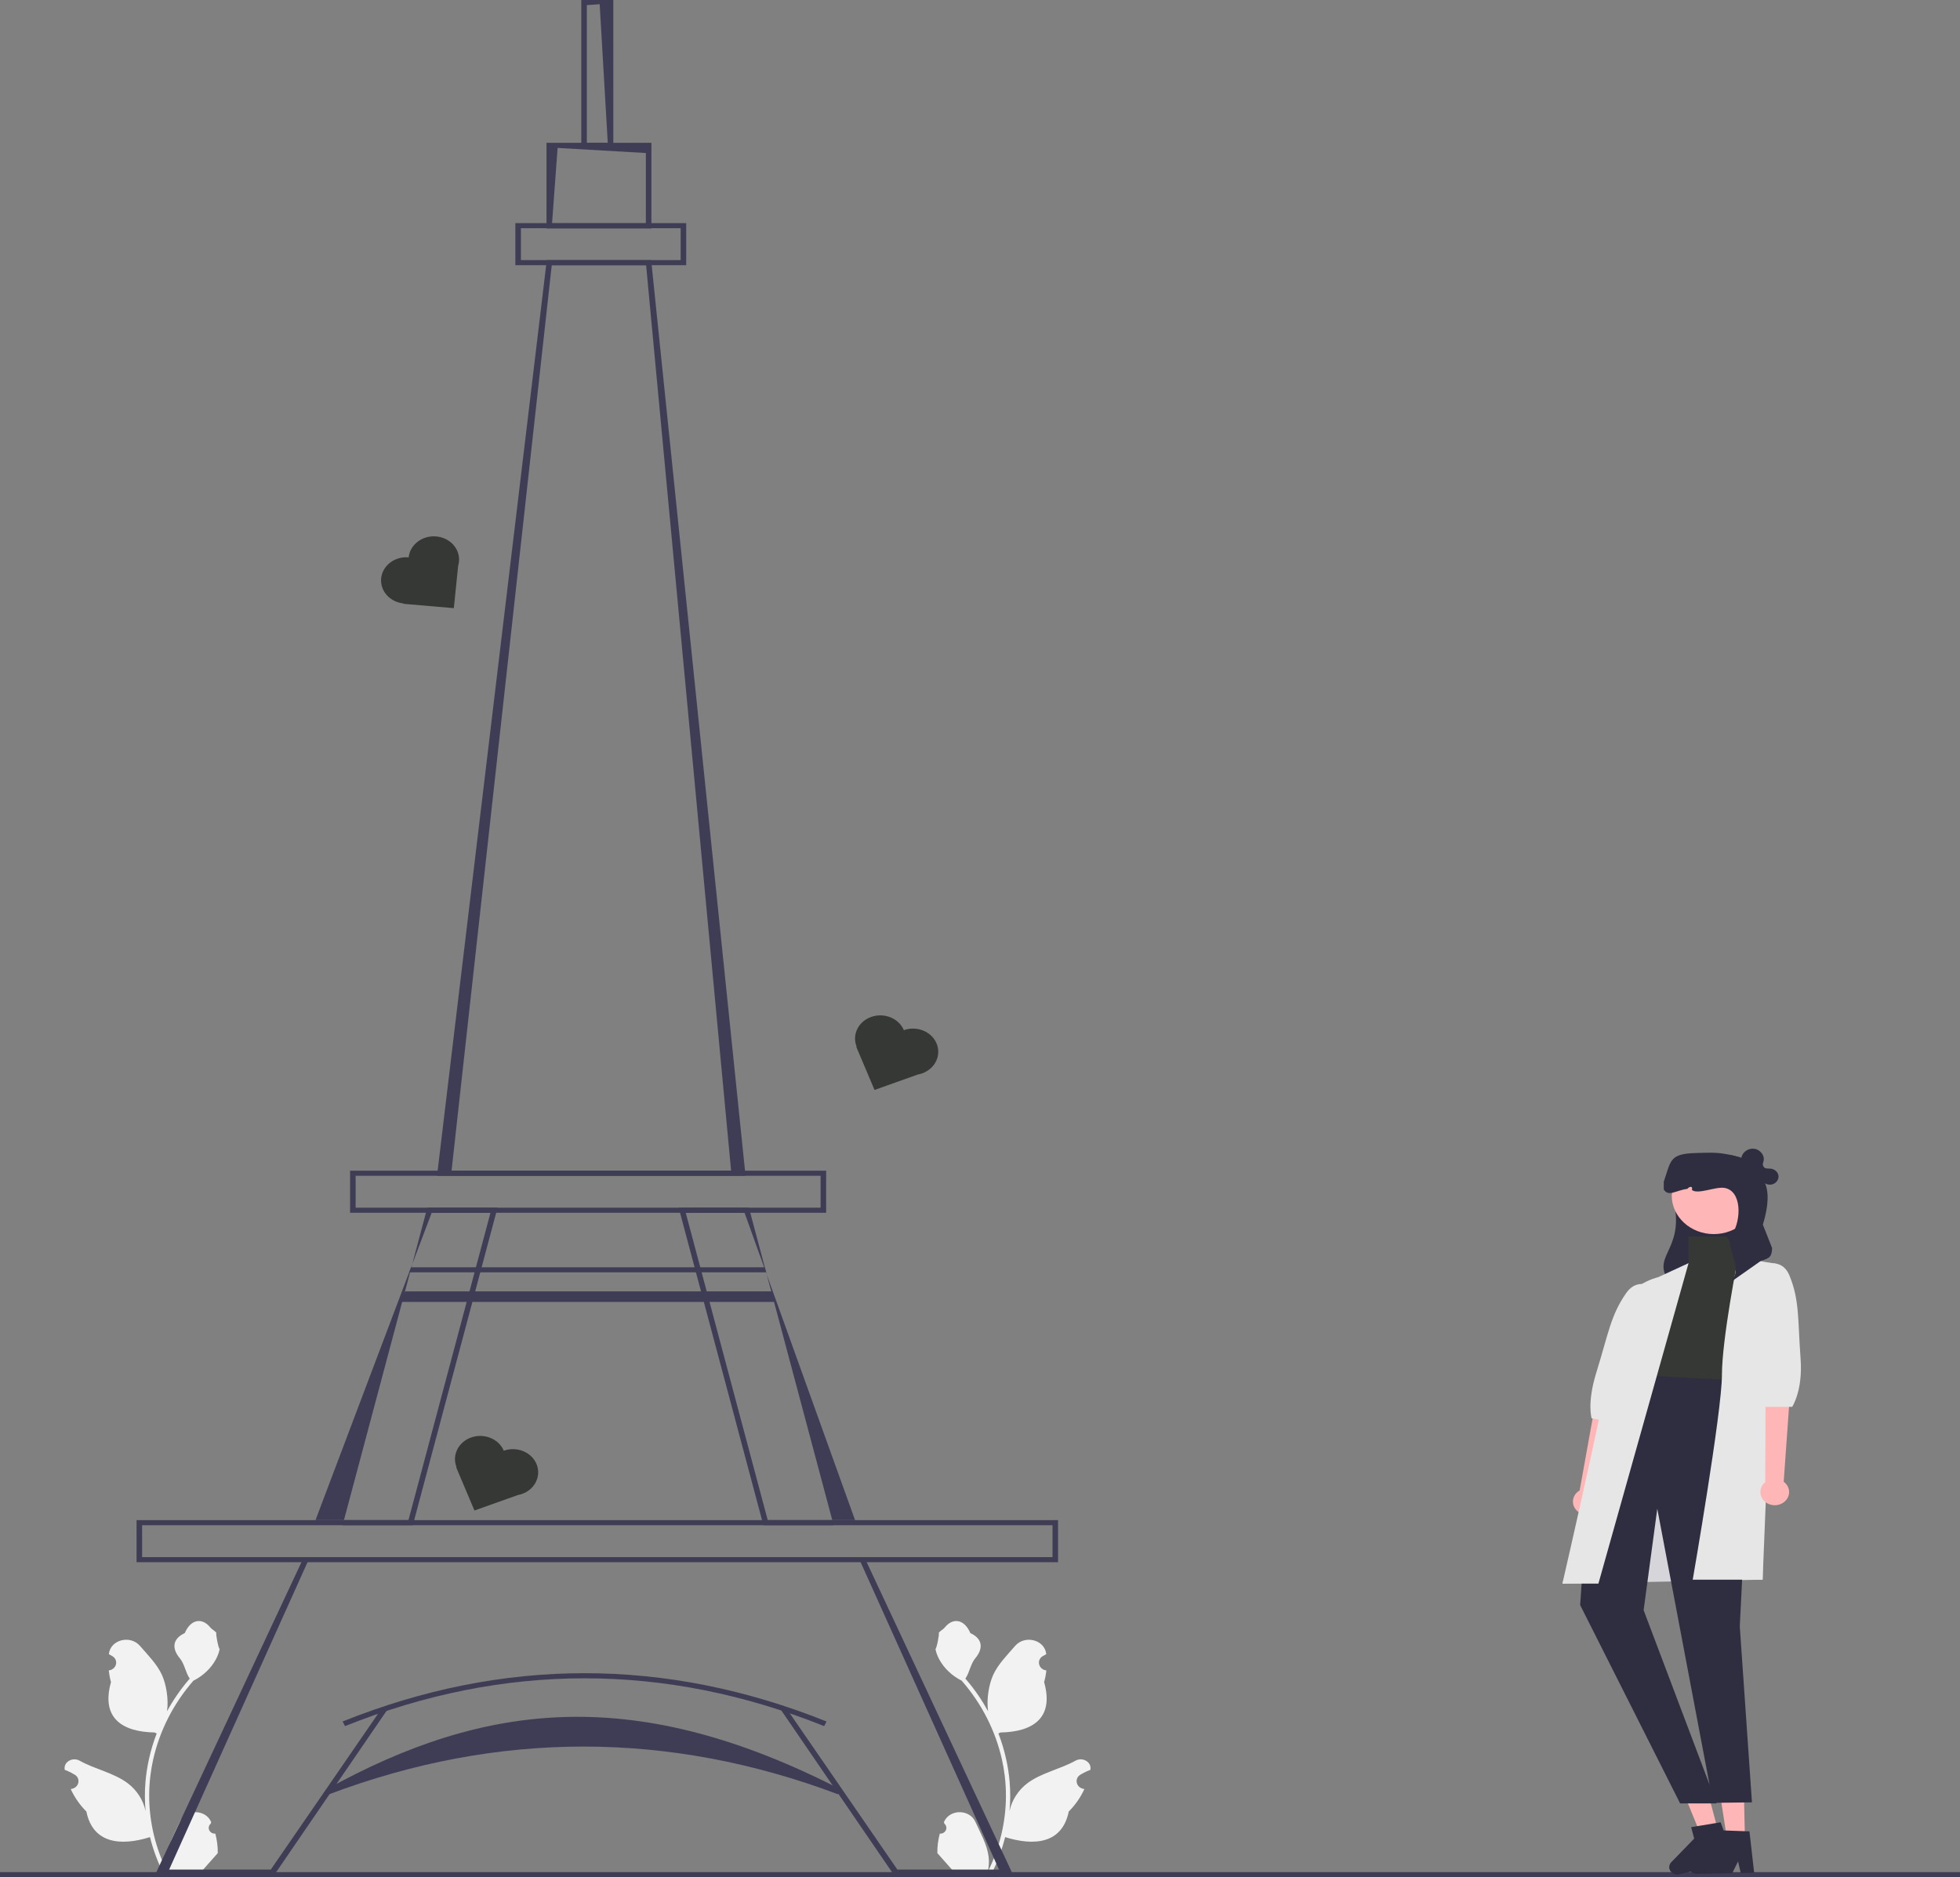 <svg width="331" height="317" viewBox="0 0 331 317" fill="none" xmlns="http://www.w3.org/2000/svg">
<rect x="0" y="0" width="331" height="317" fill="#808080" stroke="none"/>
<path d="M158.71 309.644C159.68 309.7 160.215 308.595 159.482 307.951L159.409 307.685C159.419 307.664 159.428 307.643 159.438 307.621C160.418 305.477 163.74 305.492 164.712 307.639C165.575 309.545 166.673 311.455 166.944 313.47C167.065 314.359 167.01 315.266 166.795 316.139C168.816 312.088 169.88 307.665 169.88 303.217C169.88 302.1 169.813 300.982 169.677 299.867C169.565 298.955 169.41 298.049 169.21 297.151C168.129 292.297 165.786 287.674 162.407 283.813C160.783 282.998 159.428 281.725 158.61 280.199C158.316 279.648 158.086 279.056 157.977 278.453C158.162 278.475 158.674 275.893 158.534 275.734C158.792 275.376 159.253 275.197 159.534 274.847C160.934 273.107 162.861 273.411 163.868 275.776C166.018 276.771 166.039 278.422 164.719 280.01C163.88 281.02 163.765 282.387 163.028 283.468C163.104 283.557 163.183 283.643 163.259 283.732C164.648 285.367 165.85 287.124 166.863 288.97C166.576 286.918 166.999 284.447 167.72 282.854C168.54 281.039 170.077 279.51 171.431 277.941C173.057 276.056 176.392 276.878 176.678 279.268C176.681 279.291 176.684 279.314 176.687 279.337C176.485 279.441 176.288 279.552 176.096 279.668C174.998 280.334 175.378 281.895 176.678 282.079L176.708 282.084C176.635 282.748 176.511 283.407 176.329 284.055C178.066 290.216 174.316 292.461 168.962 292.561C168.844 292.617 168.729 292.673 168.61 292.726C169.153 294.127 169.586 295.564 169.907 297.021C170.195 298.308 170.395 299.609 170.507 300.915C170.647 302.564 170.635 304.221 170.483 305.867L170.492 305.808C170.877 303.996 171.95 302.303 173.508 301.129C175.828 299.381 179.106 298.737 181.61 297.331C182.815 296.655 184.359 297.529 184.149 298.811L184.138 298.872C183.766 299.011 183.402 299.172 183.05 299.353C182.849 299.457 182.652 299.568 182.46 299.684C181.362 300.35 181.742 301.911 183.042 302.095L183.072 302.1C183.093 302.102 183.111 302.105 183.132 302.108C182.493 303.501 181.602 304.793 180.487 305.908C179.401 311.287 174.736 311.798 169.747 310.231H169.744C169.198 312.411 168.401 314.54 167.377 316.57H158.922C158.892 316.483 158.865 316.394 158.837 316.308C159.619 316.353 160.407 316.311 161.177 316.18C160.549 315.474 159.922 314.763 159.295 314.056C159.28 314.043 159.268 314.029 159.256 314.015C158.937 313.653 158.616 313.295 158.298 312.933C158.278 311.824 158.423 310.718 158.71 309.644Z" fill="#F2F2F2"/>
<path d="M36.362 309.644C36.65 310.718 36.795 311.823 36.775 312.933C36.457 313.294 36.135 313.653 35.817 314.015C35.805 314.029 35.793 314.043 35.778 314.056C35.151 314.763 34.523 315.474 33.896 316.18C34.666 316.311 35.453 316.353 36.235 316.308C36.208 316.394 36.181 316.483 36.151 316.57H27.696C26.671 314.54 25.874 312.411 25.329 310.231H25.326C20.336 311.798 15.672 311.287 14.586 305.908C13.471 304.793 12.58 303.501 11.941 302.108C11.962 302.105 11.98 302.102 12.001 302.1L12.031 302.095C13.331 301.911 13.71 300.35 12.613 299.684C12.42 299.568 12.223 299.457 12.022 299.353C11.671 299.172 11.307 299.011 10.934 298.872L10.924 298.811C10.714 297.529 12.258 296.655 13.463 297.331C15.966 298.737 19.245 299.381 21.565 301.129C23.123 302.303 24.195 303.996 24.58 305.808L24.59 305.867C24.438 304.221 24.426 302.564 24.565 300.915C24.677 299.609 24.877 298.308 25.165 297.021C25.486 295.564 25.92 294.127 26.462 292.725C26.344 292.673 26.229 292.617 26.111 292.561C20.757 292.461 17.007 290.216 18.744 284.055C18.562 283.407 18.438 282.748 18.365 282.084L18.394 282.079C19.695 281.895 20.074 280.334 18.977 279.668C18.784 279.552 18.587 279.441 18.386 279.337C18.389 279.314 18.392 279.291 18.394 279.268C18.681 276.878 22.015 276.056 23.642 277.94C24.996 279.51 26.533 281.039 27.353 282.854C28.074 284.447 28.496 286.918 28.21 288.97C29.223 287.124 30.425 285.367 31.814 283.732C31.89 283.643 31.968 283.557 32.044 283.468C31.308 282.387 31.193 281.02 30.353 280.01C29.034 278.422 29.055 276.771 31.205 275.776C32.211 273.411 34.139 273.107 35.538 274.847C35.82 275.197 36.281 275.376 36.538 275.734C36.399 275.893 36.911 278.475 37.096 278.453C36.987 279.056 36.757 279.648 36.463 280.199C35.645 281.725 34.29 282.998 32.666 283.813C29.287 287.674 26.944 292.297 25.862 297.151C25.662 298.049 25.508 298.955 25.396 299.867C25.259 300.982 25.192 302.1 25.192 303.217C25.192 307.665 26.256 312.088 28.277 316.139C28.062 315.266 28.008 314.359 28.129 313.47C28.399 311.455 29.498 309.545 30.36 307.639C31.332 305.492 34.654 305.477 35.635 307.621C35.644 307.643 35.654 307.664 35.664 307.685L35.591 307.951C34.857 308.595 35.393 309.7 36.362 309.644Z" fill="#F2F2F2"/>
<path d="M125.904 198.552H73.805L92.339 43.922H109.967L125.904 198.552ZM76.26 197.691H123.466L109.113 44.782H93.18L76.26 197.691Z" fill="#3F3D56"/>
<path d="M139.518 204.8H59.12V197.691H139.518V204.8ZM60.058 203.939H138.579V198.552H60.058V203.939Z" fill="#3F3D56"/>
<path d="M115.883 44.782H87.032V37.674H115.883V44.782ZM87.971 43.922H114.945V38.535H87.971V43.922Z" fill="#3F3D56"/>
<path d="M129.483 215.22L140.551 256.699H144.399L129.483 215.22ZM140.551 256.699H129.652L115.806 204.799H125.739L129.356 214.862L129.483 215.22L129.389 214.862L129.159 214.002L126.476 203.938H114.615L128.92 257.56H140.781L140.551 256.699Z" fill="#3F3D56"/>
<path d="M69.422 214.002L69.094 214.862L53.282 256.699H58.087L69.479 214.002L69.615 213.489L69.422 214.002ZM72.162 203.938L69.615 213.489L72.899 204.799H82.827L68.981 256.699H58.087L57.857 257.56H69.718L84.023 203.938H72.162Z" fill="#3F3D56"/>
<path d="M171.072 316.57H150.925L131.776 288.587L132.639 288.247L151.543 315.709H168.71L145.225 263.548L146.087 263.208L171.072 316.57Z" fill="#3F3D56"/>
<path d="M46.35 316.57H26.203L51.188 263.208L52.051 263.548L28.566 315.709H45.732L64.636 288.247L65.499 288.587L46.35 316.57Z" fill="#3F3D56"/>
<path d="M178.683 263.809H23.062V256.7H178.683V263.809ZM24 262.948H177.745V257.561H24V262.948Z" fill="#3F3D56"/>
<path d="M141.524 303.001C113.004 292.254 84.082 292.254 55.561 303.001L54.995 302.241C82.227 287.128 107.689 284.539 142.09 302.241L141.524 303.001Z" fill="#3F3D56"/>
<path d="M139.174 291.486C112.331 280.723 85.11 280.723 58.267 291.486L57.856 290.704C84.972 279.831 112.469 279.831 139.585 290.704L139.174 291.486Z" fill="#3F3D56"/>
<path d="M129.389 214.862H69.094L69.422 214.002H129.159L129.389 214.862Z" fill="#3F3D56"/>
<path d="M130.83 219.852H67.489L68.428 218.073H130.36L130.83 219.852Z" fill="#3F3D56"/>
<path d="M110.01 38.578H92.29V24.118H110.01V38.578ZM93.229 37.717H109.071V25.84L94.167 24.979L93.229 37.717Z" fill="#3F3D56"/>
<path d="M103.577 24.979H98.168V0H103.577V24.979ZM99.107 24.118H102.638L101.271 0.713L99.107 0.861V24.118Z" fill="#3F3D56"/>
<path d="M152.641 173.962C151.788 171.947 149.317 170.948 147.12 171.73C144.945 172.504 143.856 174.736 144.664 176.736L144.6 176.759L147.687 184.056L155.006 181.45C155.248 181.406 155.49 181.344 155.727 181.259C157.924 180.477 159.013 178.21 158.161 176.195C157.309 174.18 154.837 173.18 152.641 173.962Z" fill="#353835"/>
<path d="M85.078 244.981C84.225 242.966 81.754 241.966 79.557 242.748C77.382 243.523 76.293 245.755 77.101 247.755L77.037 247.778L80.124 255.075L87.443 252.469C87.685 252.425 87.926 252.362 88.164 252.278C90.361 251.496 91.45 249.228 90.598 247.213C89.746 245.198 87.274 244.199 85.078 244.981Z" fill="#353835"/>
<path d="M69.016 94.119C66.67 93.917 64.59 95.498 64.37 97.65C64.152 99.781 65.841 101.673 68.153 101.904L68.146 101.967L76.641 102.698L77.374 95.527C77.44 95.309 77.487 95.083 77.51 94.85C77.731 92.698 76.007 90.79 73.662 90.588C71.316 90.386 69.236 91.967 69.016 94.119Z" fill="#353835"/>
<path d="M331 316.139H0V317H331V316.139Z" fill="#3F3D56"/>
<path d="M300.345 198.54C300.267 197.934 299.693 197.412 299.031 197.347C298.548 197.299 297.96 197.441 297.752 196.872C297.675 196.663 297.698 196.436 297.777 196.228C298.153 195.236 297.299 194.102 296.199 193.981C295.21 193.872 294.202 194.603 294.089 195.511C293.801 195.396 293.498 195.315 293.19 195.262C292.273 195.035 291.315 194.947 290.36 194.988L288.647 195.062C288.543 195.043 288.439 195.026 288.335 195.013C284.417 194.496 281.286 197.947 282.305 201.456C285.062 210.956 278.967 211.655 281.609 216.018L294.184 214.043C296.282 214.127 296.926 220.64 296.937 218.713L297.386 204.083C297.663 203.18 297.836 202.343 297.911 201.566C297.969 201.485 298.022 201.401 298.066 201.312C298.309 200.821 298.275 200.205 297.962 199.764C298.356 200.037 298.902 200.133 299.37 199.98C299.997 199.776 300.423 199.146 300.345 198.54Z" fill="#2F2E41"/>
<path d="M266.767 251.686L269.729 235.258L274.18 234.858L269.855 252.076C270.161 252.385 270.377 252.776 270.454 253.219C270.666 254.433 269.765 255.574 268.442 255.768C267.119 255.962 265.874 255.136 265.663 253.922C265.504 253.014 265.969 252.146 266.767 251.686Z" fill="#FFB6B6"/>
<path d="M281.343 218.886C281.343 218.886 277.241 214.61 274.619 218.371C271.997 222.133 271.623 225.22 269.588 231.765C267.977 236.945 268.788 239.505 268.788 239.505L273.332 240.395L276.455 233.158L281.343 218.886Z" fill="#E6E6E6"/>
<path d="M290.139 309.143L287.202 309.8L282.983 299.49L287.317 298.521L290.139 309.143Z" fill="#FFB6B6"/>
<path d="M281.93 315.593C282.107 316.258 282.838 316.666 283.563 316.505L289.401 315.199L289.899 313.066L290.799 314.885L293.002 314.394L290.574 307.724L289.797 307.855L286.623 308.38L285.599 308.552L286.111 310.479L282.233 314.476C281.938 314.78 281.825 315.198 281.93 315.593Z" fill="#2F2E41"/>
<path d="M294.683 310.557L291.661 310.615L289.976 299.711L294.436 299.627L294.683 310.557Z" fill="#FFB6B6"/>
<path d="M285.146 315.223C285.162 315.908 285.779 316.451 286.525 316.437L292.533 316.323L293.522 314.339L293.971 316.294L296.238 316.253L295.443 309.258L294.653 309.231L291.43 309.114L290.391 309.078L290.435 311.062L285.705 314.193C285.346 314.431 285.137 314.816 285.146 315.223Z" fill="#2F2E41"/>
<path d="M297.668 266.756L263.855 267.422L270.247 247.674H297.668V266.756Z" fill="#D6D5DA"/>
<path d="M291.634 208.813H285.158V213.305L279.156 216.927L276.629 222.65L277.892 225.838L275.298 240.874L291.634 233.227L296.925 214.246L293.529 212.363L291.634 208.813Z" fill="#353835"/>
<path d="M295.867 233.227L276.629 232.213L268.034 253.557L266.853 271.046L283.736 304.539H289.901L277.571 271.904L279.878 254.777L289.286 304.441L295.867 304.362L293.811 274.657L295.867 233.227Z" fill="#2F2E41"/>
<path d="M293.529 212.363C293.529 212.363 290.795 226.073 290.795 232.213C290.795 238.353 285.864 266.756 285.864 266.756L297.668 266.756L299.82 213.387L293.529 212.363Z" fill="#E6E6E6"/>
<path d="M280.005 215.687C280.005 215.687 273.684 217.059 273.165 223.181C272.646 229.303 263.855 267.422 263.855 267.422H269.935L285.158 213.305L280.005 215.687Z" fill="#E6E6E6"/>
<path d="M289.424 208.398C293.349 208.398 296.531 205.479 296.531 201.879C296.531 198.278 293.349 195.36 289.424 195.36C285.499 195.36 282.317 198.278 282.317 201.879C282.317 205.479 285.499 208.398 289.424 208.398Z" fill="#FFB6B6"/>
<path d="M298.111 250.289L298.16 233.638L302.483 232.588L301.227 250.219C301.583 250.479 301.865 250.833 302.019 251.259C302.44 252.426 301.75 253.685 300.478 254.072C299.206 254.458 297.834 253.826 297.412 252.659C297.097 251.786 297.404 250.861 298.111 250.289Z" fill="#FFB6B6"/>
<path d="M295.513 214.629C295.513 214.629 300.498 211.232 302.207 215.413C303.916 219.593 303.579 222.684 304.081 229.474C304.479 234.848 302.656 237.571 302.656 237.571H298.009L297.049 229.522L295.513 214.629Z" fill="#E6E6E6"/>
<path d="M297.708 206.805L299.268 210.756C299.215 212.199 298.894 212.478 297.391 212.908L292.238 216.531C294.717 213.932 291.038 210.727 292.521 208.44C294.084 206.031 294.198 201.055 291.183 200.594C289.691 200.367 286.676 201.769 285.724 200.94C285.909 200.305 285.403 200.26 284.953 200.76C282.96 201.032 281.762 202.15 280.97 200.857V199.565C282.223 195.913 281.908 194.831 286.46 194.706C288.08 194.662 289.697 194.563 291.287 194.854L292.576 195.09C295.078 195.734 296.19 196.631 297.139 198.663C297.139 198.663 299.805 199.949 297.708 206.805Z" fill="#2F2E41"/>
</svg>
